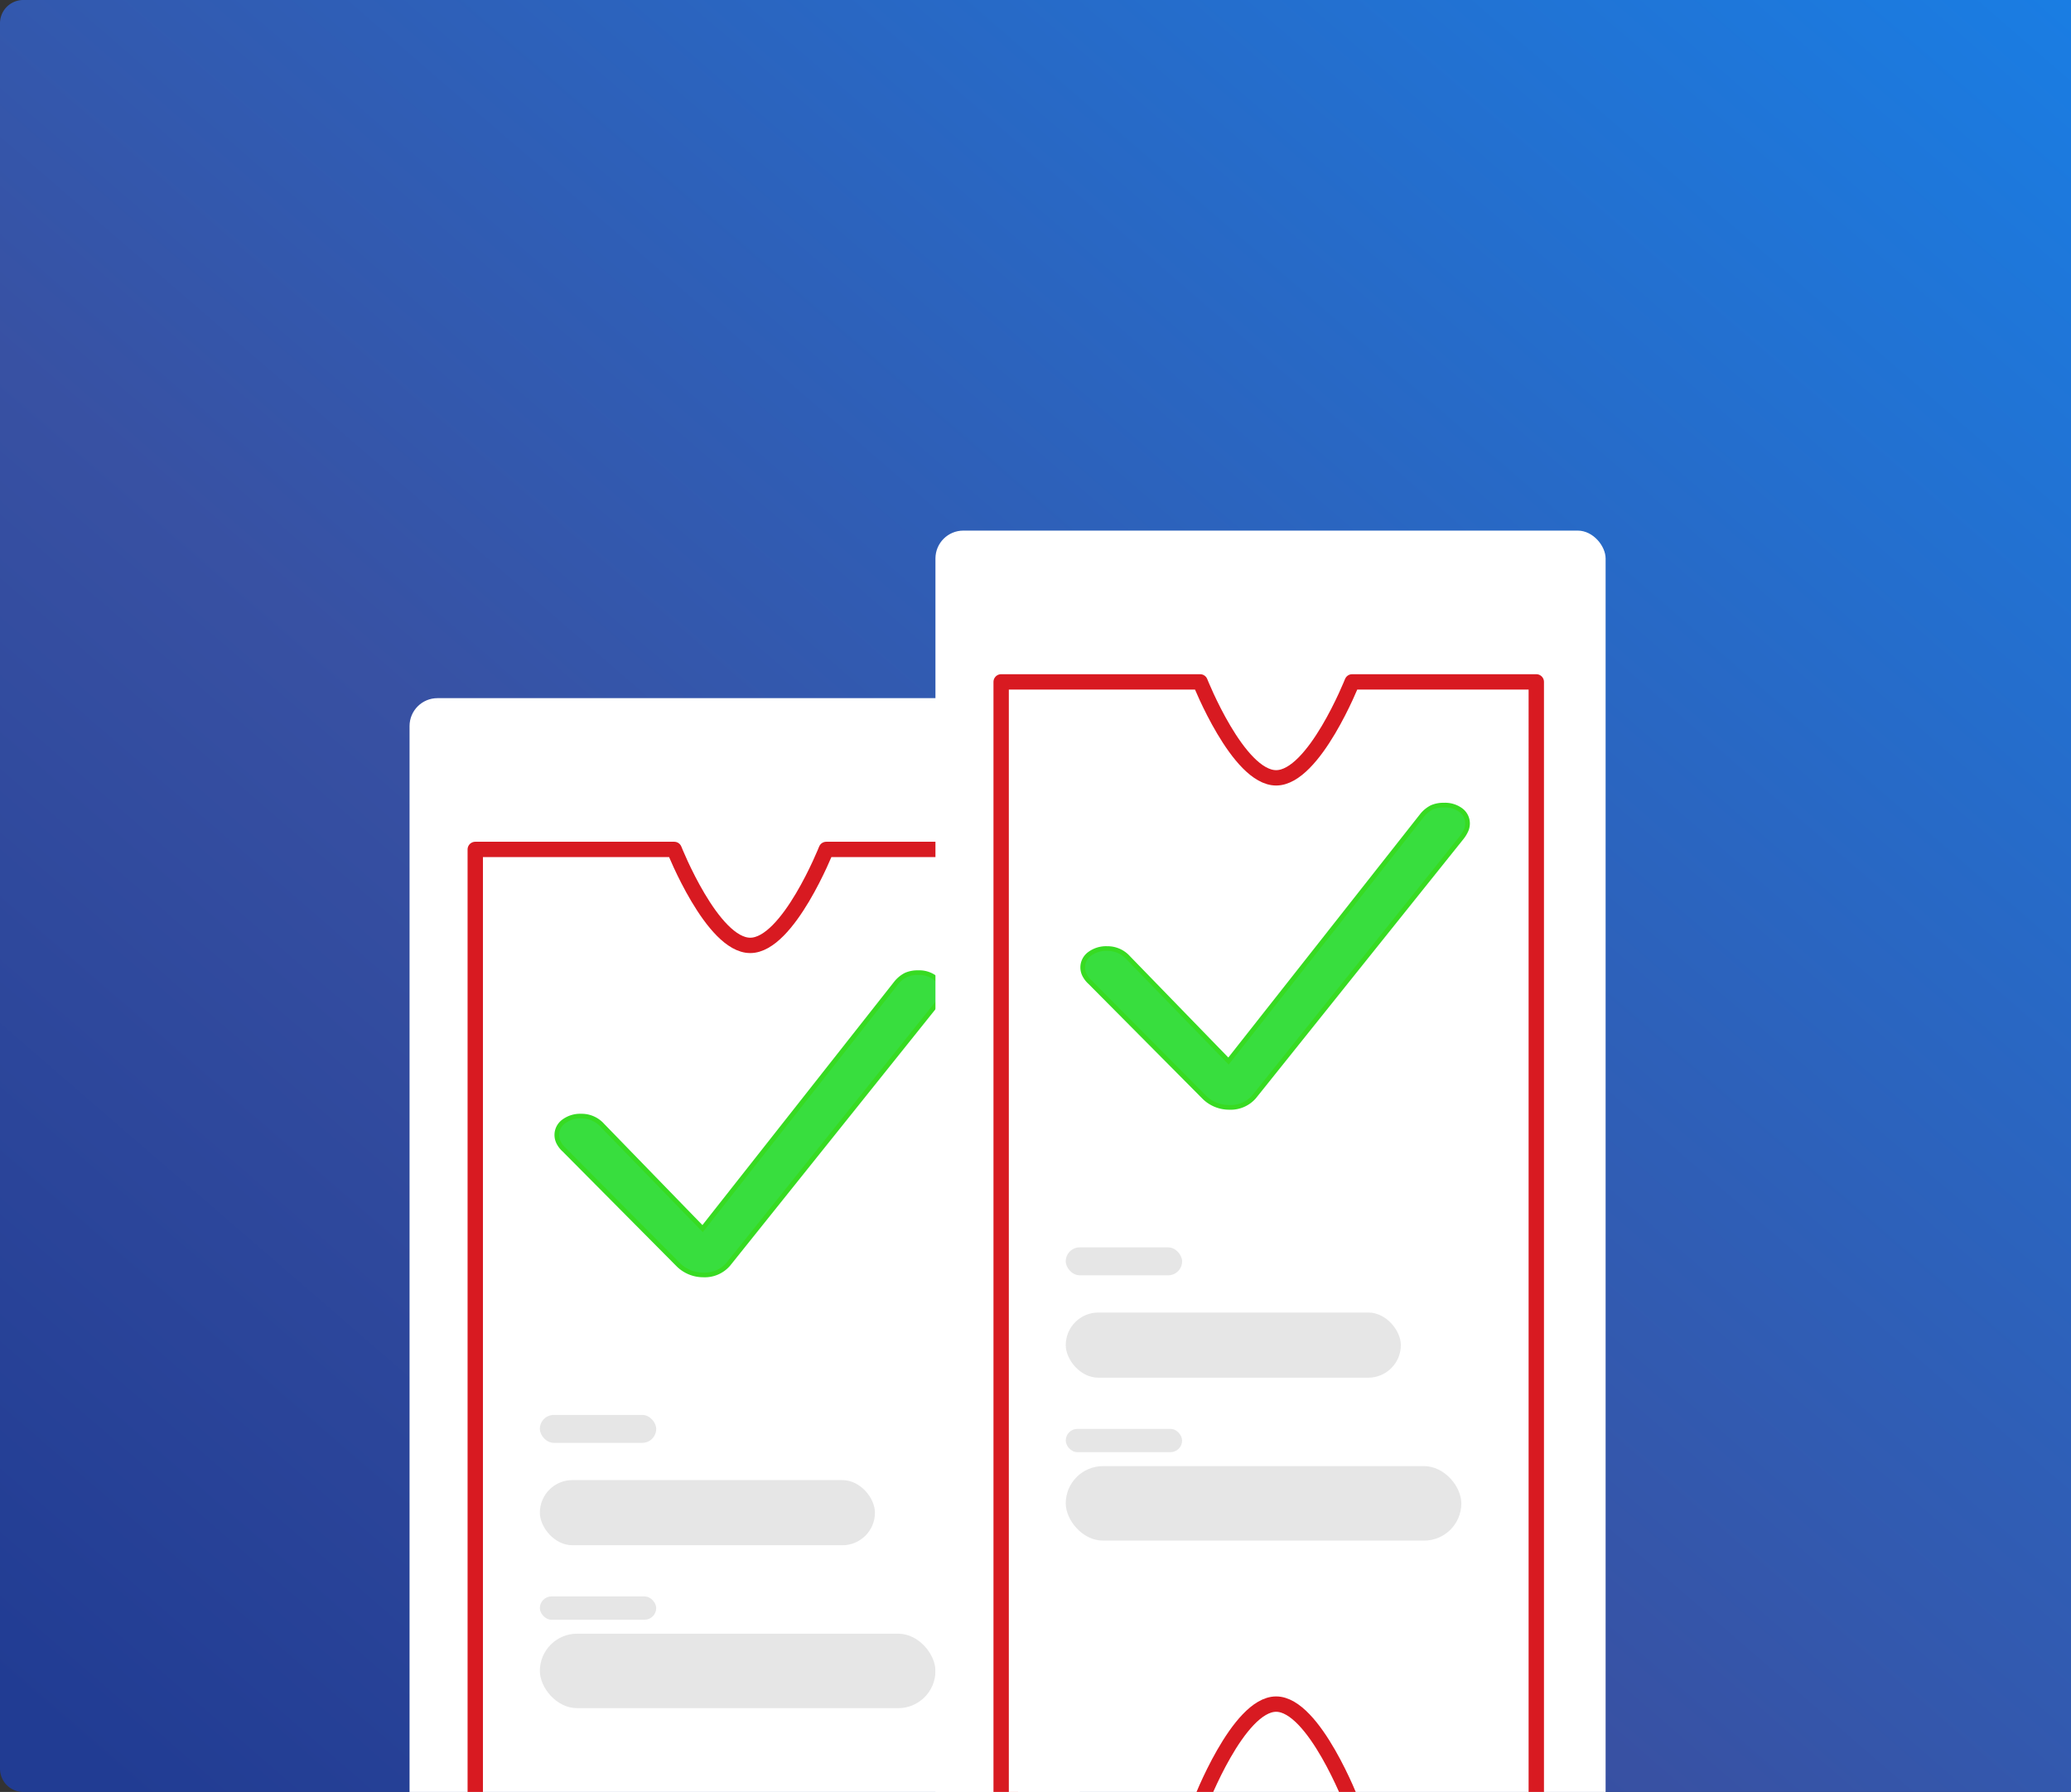<svg xmlns="http://www.w3.org/2000/svg" xmlns:xlink="http://www.w3.org/1999/xlink" width="445" height="385" viewBox="0 0 445 385"><rect x="0" y="0" width="445" height="385" fill="#333333" stroke="none"/><defs><style>.a{fill:url(#a);}.b{clip-path:url(#c);}.c{fill:#fff;}.d{fill:#e6e6e6;}.e{fill:#38de3e;stroke:#37db22;}.f{fill:none;stroke:#d81a21;stroke-linecap:round;stroke-linejoin:round;stroke-width:3.3px;}</style><linearGradient id="a" x1="1.028" y1="-0.039" x2="0.028" y2="0.963" gradientUnits="objectBoundingBox"><stop offset="0" stop-color="#1880e7"/><stop offset="0.631" stop-color="#3851a3"/><stop offset="1" stop-color="#213c93"/></linearGradient><clipPath id="c"><path class="a" d="M5,0H445a0,0,0,0,1,0,0V385a0,0,0,0,1,0,0H5a5,5,0,0,1-5-5V5A5,5,0,0,1,5,0Z" transform="translate(340 994)"/></clipPath></defs><g transform="translate(-340 -994)"><path class="a" d="M5,0H445a0,0,0,0,1,0,0V385a0,0,0,0,1,0,0H5a5,5,0,0,1-5-5V5A5,5,0,0,1,5,0Z" transform="translate(340 994)"/><g class="b"><g transform="translate(428.186 1144.355)"><rect class="c" width="144" height="248" rx="6" transform="translate(-0.185 -0.355)"/><g transform="translate(27.762 153.729)"><g transform="translate(0 13.766)"><rect class="d" width="72" height="14" rx="7" transform="translate(0.052 0.15)"/><rect class="d" width="85" height="16" rx="8" transform="translate(0.052 33.15)"/></g><g transform="translate(0 0)"><rect class="d" width="25" height="5" rx="2.5" transform="translate(0.052 38.915)"/><rect class="d" width="25" height="6" rx="3" transform="translate(0.052 -0.085)"/></g></g><path class="e" d="M33.831,69.547a6.675,6.675,0,0,0,5.346-2.27L83.694,11.693a7.3,7.3,0,0,0,1.024-1.633,3.639,3.639,0,0,0,.325-1.433,3.542,3.542,0,0,0-1.4-2.907A5.676,5.676,0,0,0,80,4.605a6.178,6.178,0,0,0-2.648.5,6.54,6.54,0,0,0-2.1,1.732L33.681,59.593,12.146,37.415A5.962,5.962,0,0,0,7.6,35.424a5.934,5.934,0,0,0-3.772,1.155,3.585,3.585,0,0,0-1.474,2.946,3.634,3.634,0,0,0,.375,1.553,5.381,5.381,0,0,0,1.224,1.593L28.385,67.278A7.6,7.6,0,0,0,33.831,69.547Z" transform="translate(29.104 54.019)"/><path class="f" d="M144.64,344.18h42.751s8.167,20.616,16.334,20.616,16.334-20.616,16.334-20.616h39.567V585.135H220.059s-8.167-21.328-16.334-21.328-16.334,21.328-16.334,21.328H144.64Z" transform="translate(-130.706 -312.032)"/></g><g transform="translate(541.186 1108.355)"><rect class="c" width="144" height="303" rx="6" transform="translate(-0.185 -0.355)"/><g transform="translate(27.762 153.729)"><g transform="translate(0 13.766)"><rect class="d" width="72" height="14" rx="7" transform="translate(0.052 0.15)"/><rect class="d" width="85" height="16" rx="8" transform="translate(0.052 33.15)"/></g><g transform="translate(0 0)"><rect class="d" width="25" height="5" rx="2.5" transform="translate(0.052 38.915)"/><rect class="d" width="25" height="6" rx="3" transform="translate(0.052 -0.085)"/></g></g><path class="e" d="M33.831,69.547a6.675,6.675,0,0,0,5.346-2.27L83.694,11.693a7.3,7.3,0,0,0,1.024-1.633,3.639,3.639,0,0,0,.325-1.433,3.542,3.542,0,0,0-1.4-2.907A5.676,5.676,0,0,0,80,4.605a6.178,6.178,0,0,0-2.648.5,6.54,6.54,0,0,0-2.1,1.732L33.681,59.593,12.146,37.415A5.962,5.962,0,0,0,7.6,35.424a5.934,5.934,0,0,0-3.772,1.155,3.585,3.585,0,0,0-1.474,2.946,3.634,3.634,0,0,0,.375,1.553,5.381,5.381,0,0,0,1.224,1.593L28.385,67.278A7.6,7.6,0,0,0,33.831,69.547Z" transform="translate(29.104 54.019)"/><path class="f" d="M144.64,344.18h42.751s8.167,20.616,16.334,20.616,16.334-20.616,16.334-20.616h39.567V585.135H220.059s-8.167-21.328-16.334-21.328-16.334,21.328-16.334,21.328H144.64Z" transform="translate(-130.706 -312.032)"/></g></g></g></svg>